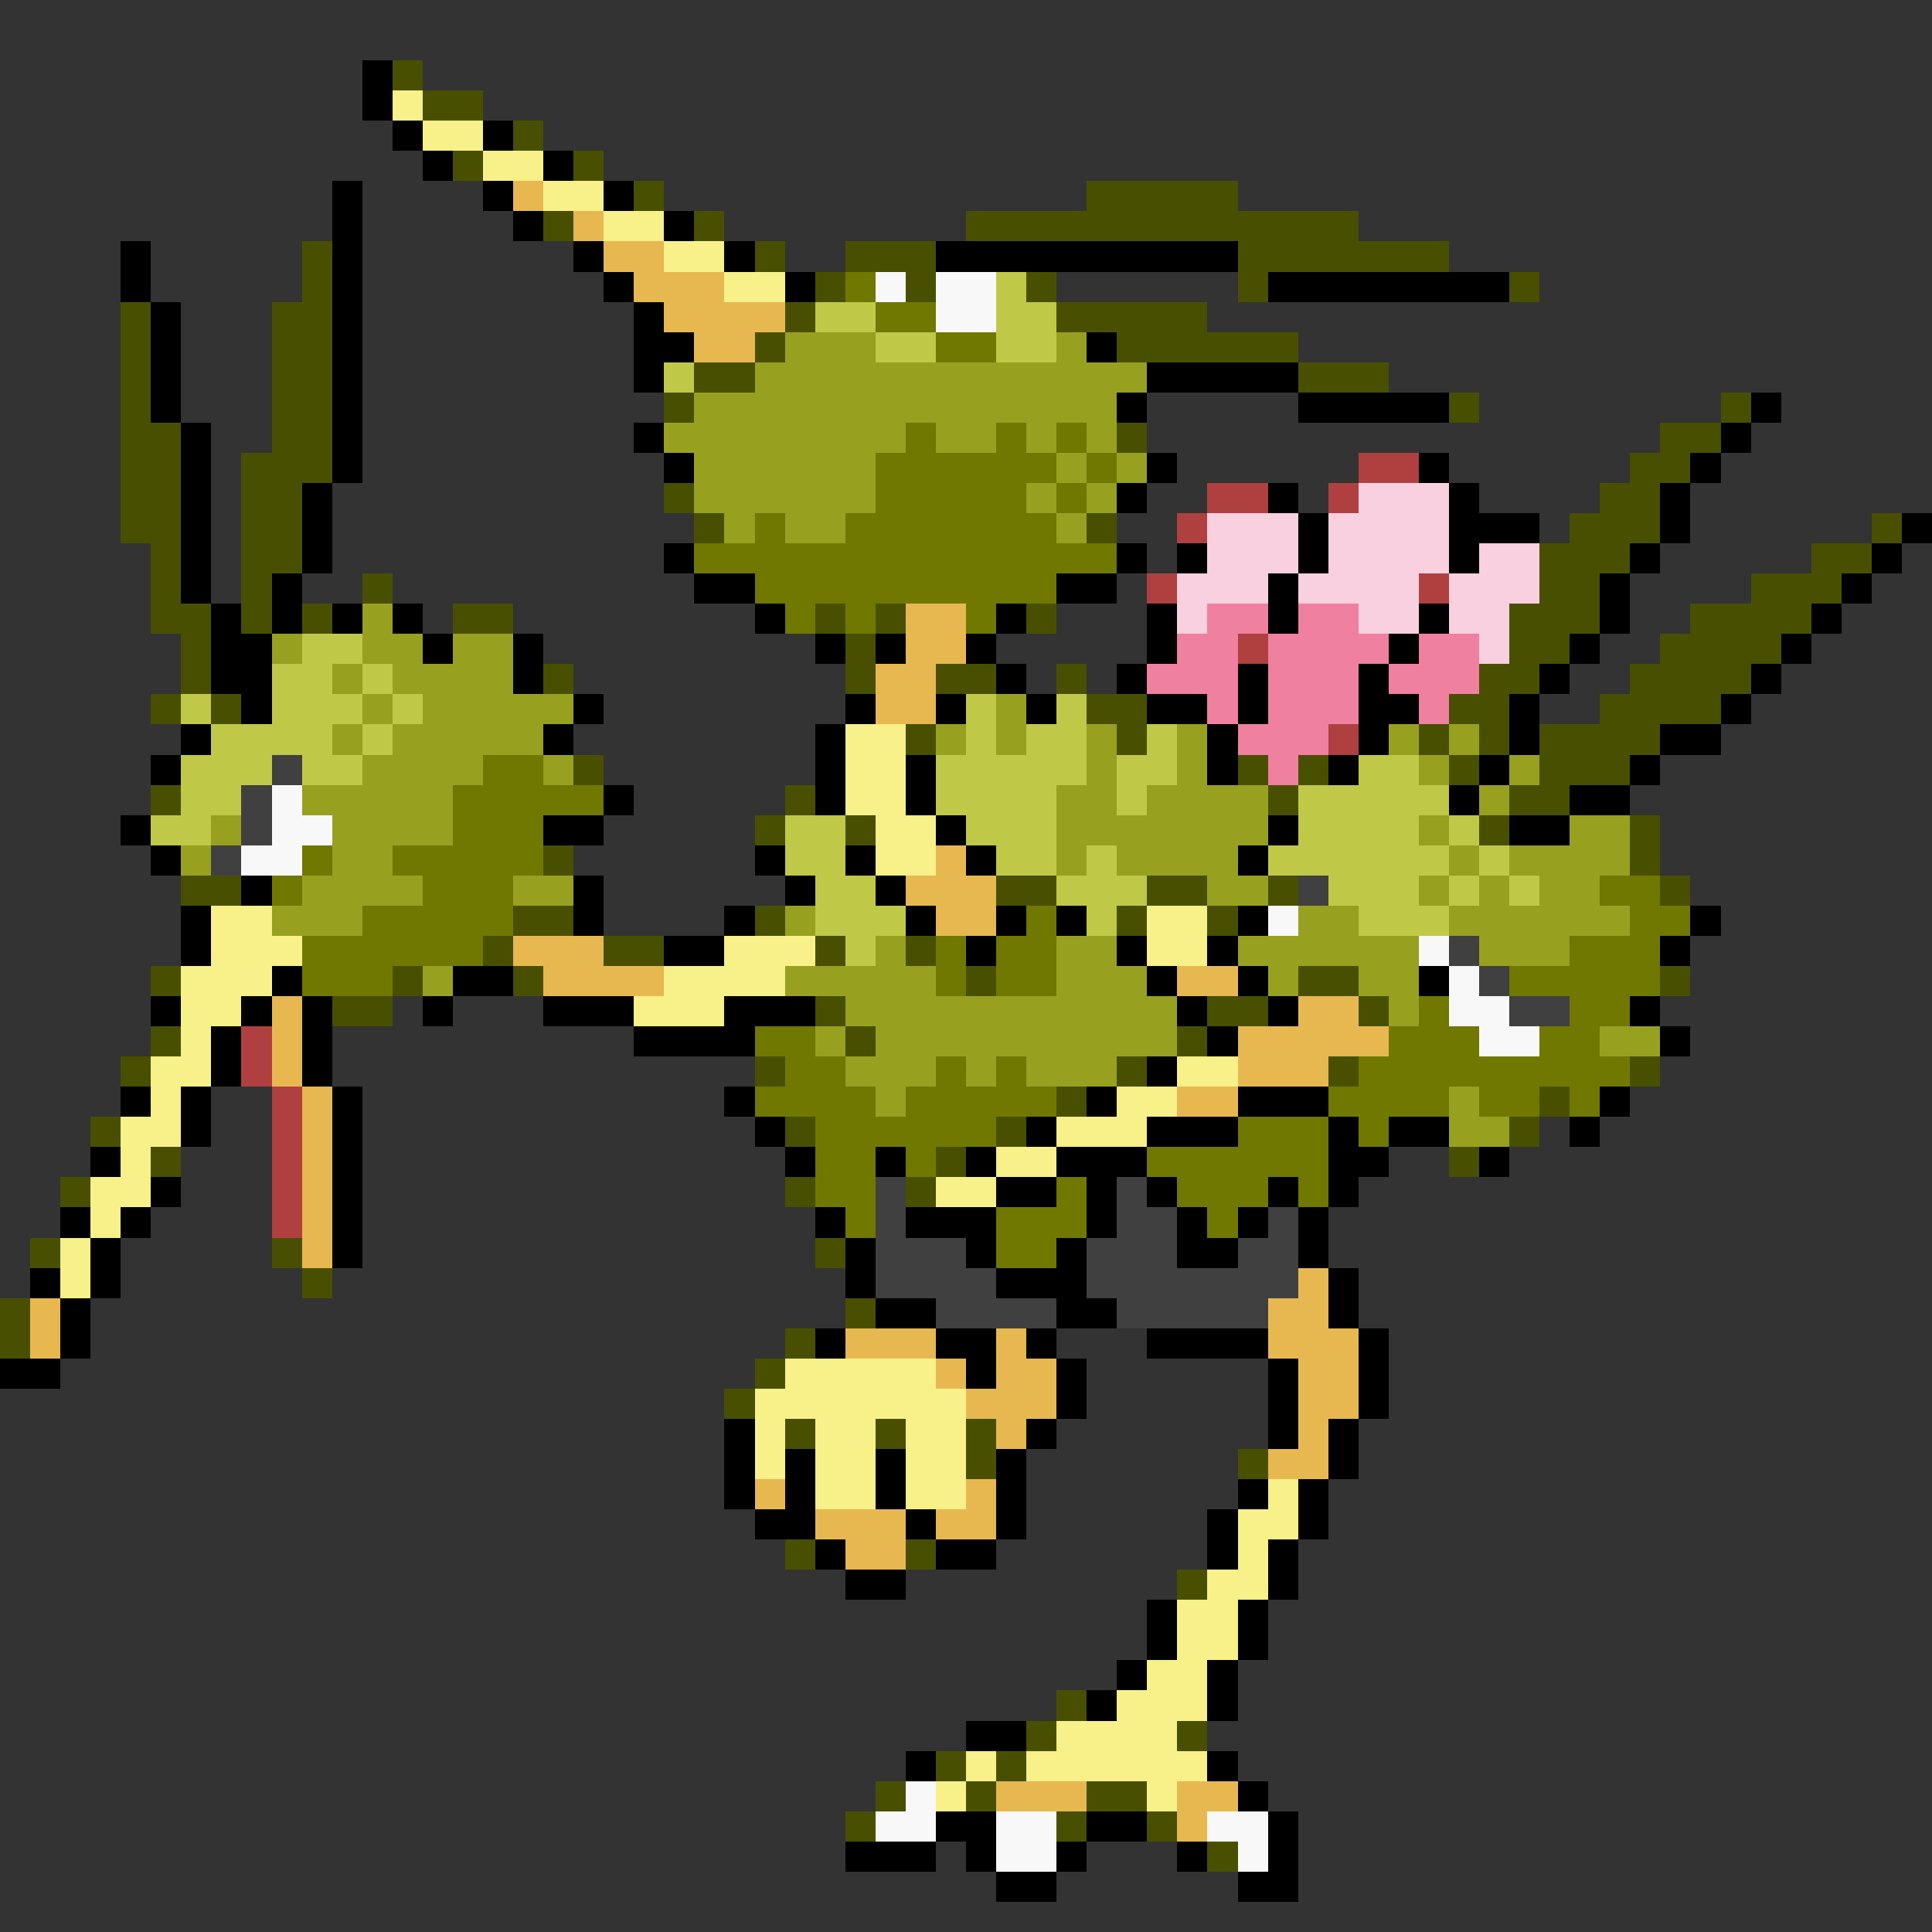 <svg xmlns="http://www.w3.org/2000/svg" viewBox="0 -0.5 64 64" shape-rendering="crispEdges">
<rect x="0" y="-0.5" width="64" height="64" fill="#333333" stroke="none"/>
<path stroke="#000000" d="M12 2h1M12 3h1M13 4h1M16 4h1M14 5h1M18 5h1M11 6h1M16 6h1M20 6h1M11 7h1M17 7h1M22 7h1M4 8h1M11 8h1M19 8h1M24 8h1M31 8h10M4 9h1M11 9h1M20 9h1M26 9h1M42 9h8M5 10h1M11 10h1M21 10h1M5 11h1M11 11h1M21 11h2M36 11h1M5 12h1M11 12h1M21 12h1M38 12h5M5 13h1M11 13h1M37 13h1M43 13h5M58 13h1M6 14h1M11 14h1M21 14h1M57 14h1M6 15h1M11 15h1M22 15h1M38 15h1M47 15h1M56 15h1M6 16h1M10 16h1M37 16h1M42 16h1M48 16h1M55 16h1M6 17h1M10 17h1M43 17h1M48 17h3M55 17h1M63 17h1M6 18h1M10 18h1M22 18h1M37 18h1M39 18h1M43 18h1M48 18h1M54 18h1M62 18h1M6 19h1M9 19h1M23 19h2M35 19h2M42 19h1M53 19h1M61 19h1M7 20h1M9 20h1M11 20h1M13 20h1M25 20h1M33 20h1M38 20h1M42 20h1M47 20h1M53 20h1M60 20h1M7 21h2M14 21h1M17 21h1M27 21h1M29 21h1M32 21h1M38 21h1M46 21h1M52 21h1M59 21h1M7 22h2M17 22h1M33 22h1M37 22h1M41 22h1M45 22h1M51 22h1M58 22h1M8 23h1M19 23h1M28 23h1M31 23h1M34 23h1M38 23h2M41 23h1M45 23h2M50 23h1M57 23h1M6 24h1M18 24h1M27 24h1M40 24h1M45 24h1M50 24h1M55 24h2M5 25h1M27 25h1M30 25h1M40 25h1M44 25h1M49 25h1M54 25h1M20 26h1M27 26h1M30 26h1M48 26h1M52 26h2M4 27h1M18 27h2M31 27h1M42 27h1M50 27h2M5 28h1M25 28h1M28 28h1M32 28h1M41 28h1M8 29h1M19 29h1M26 29h1M29 29h1M6 30h1M19 30h1M24 30h1M30 30h1M33 30h1M35 30h1M41 30h1M56 30h1M6 31h1M22 31h2M32 31h1M37 31h1M40 31h1M55 31h1M9 32h1M15 32h2M38 32h1M41 32h1M47 32h1M5 33h1M8 33h1M10 33h1M14 33h1M18 33h3M24 33h3M39 33h1M42 33h1M54 33h1M7 34h1M10 34h1M21 34h4M40 34h1M55 34h1M7 35h1M10 35h1M38 35h1M4 36h1M6 36h1M11 36h1M24 36h1M36 36h1M41 36h3M53 36h1M6 37h1M11 37h1M25 37h1M34 37h1M38 37h3M44 37h1M46 37h2M52 37h1M3 38h1M11 38h1M26 38h1M29 38h1M32 38h1M35 38h3M44 38h2M49 38h1M5 39h1M11 39h1M33 39h2M36 39h1M38 39h1M42 39h1M44 39h1M2 40h1M4 40h1M11 40h1M27 40h1M30 40h3M36 40h1M39 40h1M41 40h1M43 40h1M3 41h1M11 41h1M28 41h1M32 41h1M35 41h1M39 41h2M43 41h1M1 42h1M3 42h1M28 42h1M33 42h3M44 42h1M2 43h1M29 43h2M35 43h2M44 43h1M2 44h1M27 44h1M31 44h2M34 44h1M38 44h4M45 44h1M0 45h2M32 45h1M35 45h1M42 45h1M45 45h1M35 46h1M42 46h1M45 46h1M24 47h1M34 47h1M42 47h1M44 47h1M24 48h1M26 48h1M29 48h1M33 48h1M44 48h1M24 49h1M26 49h1M29 49h1M33 49h1M41 49h1M43 49h1M25 50h2M30 50h1M33 50h1M40 50h1M43 50h1M27 51h1M31 51h2M40 51h1M42 51h1M28 52h2M42 52h1M38 53h1M41 53h1M38 54h1M41 54h1M37 55h1M40 55h1M36 56h1M40 56h1M32 57h2M30 58h1M40 58h1M41 59h1M31 60h2M36 60h2M42 60h1M28 61h3M32 61h1M35 61h1M39 61h1M42 61h1M33 62h2M41 62h2" />
<path stroke="#485000" d="M13 2h1M14 3h2M17 4h1M15 5h1M19 5h1M21 6h1M36 6h5M18 7h1M23 7h1M32 7h13M10 8h1M25 8h1M28 8h3M41 8h7M10 9h1M27 9h1M30 9h1M34 9h1M41 9h1M50 9h1M4 10h1M9 10h2M26 10h1M35 10h5M4 11h1M9 11h2M25 11h1M37 11h6M4 12h1M9 12h2M23 12h2M43 12h3M4 13h1M9 13h2M22 13h1M48 13h1M57 13h1M4 14h2M9 14h2M37 14h1M55 14h2M4 15h2M8 15h3M54 15h2M4 16h2M8 16h2M22 16h1M53 16h2M4 17h2M8 17h2M23 17h1M36 17h1M52 17h3M62 17h1M5 18h1M8 18h2M51 18h3M60 18h2M5 19h1M8 19h1M12 19h1M51 19h2M58 19h3M5 20h2M8 20h1M10 20h1M15 20h2M27 20h1M29 20h1M34 20h1M50 20h3M56 20h4M6 21h1M28 21h1M50 21h2M55 21h4M6 22h1M18 22h1M28 22h1M31 22h2M35 22h1M49 22h2M54 22h4M5 23h1M7 23h1M36 23h2M48 23h2M53 23h4M30 24h1M37 24h1M47 24h1M49 24h1M51 24h4M19 25h1M41 25h1M43 25h1M48 25h1M51 25h3M5 26h1M26 26h1M42 26h1M50 26h2M25 27h1M28 27h1M49 27h1M54 27h1M18 28h1M54 28h1M6 29h2M33 29h2M38 29h2M42 29h1M55 29h1M17 30h2M25 30h1M37 30h1M40 30h1M16 31h1M20 31h2M27 31h1M30 31h1M5 32h1M13 32h1M17 32h1M32 32h1M43 32h2M55 32h1M11 33h2M27 33h1M40 33h2M45 33h1M5 34h1M28 34h1M39 34h1M4 35h1M25 35h1M37 35h1M44 35h1M54 35h1M35 36h1M51 36h1M3 37h1M26 37h1M33 37h1M50 37h1M5 38h1M31 38h1M48 38h1M2 39h1M26 39h1M30 39h1M1 41h1M9 41h1M27 41h1M10 42h1M0 43h1M28 43h1M0 44h1M26 44h1M25 45h1M24 46h1M26 47h1M29 47h1M32 47h1M32 48h1M41 48h1M26 51h1M30 51h1M39 52h1M35 56h1M34 57h1M39 57h1M31 58h1M33 58h1M29 59h1M32 59h1M36 59h2M28 60h1M35 60h1M38 60h1M40 61h1" />
<path stroke="#f8f088" d="M13 3h1M14 4h2M16 5h2M18 6h2M20 7h2M22 8h2M24 9h2M28 24h2M28 25h2M28 26h2M29 27h2M29 28h2M7 30h2M38 30h2M7 31h3M24 31h3M38 31h2M6 32h3M22 32h4M6 33h2M21 33h3M6 34h1M5 35h2M39 35h2M5 36h1M37 36h2M4 37h2M35 37h3M4 38h1M33 38h2M3 39h2M31 39h2M3 40h1M2 41h1M2 42h1M26 45h5M25 46h7M25 47h1M27 47h2M30 47h2M25 48h1M27 48h2M30 48h2M27 49h2M30 49h2M42 49h1M41 50h2M41 51h1M40 52h2M39 53h2M39 54h2M38 55h2M37 56h3M35 57h4M32 58h1M34 58h6M31 59h1M38 59h1" />
<path stroke="#e8b850" d="M17 6h1M19 7h1M20 8h2M21 9h3M22 10h4M23 11h2M30 20h2M30 21h2M29 22h2M29 23h2M31 28h1M30 29h3M31 30h2M17 31h3M18 32h4M39 32h2M9 33h1M43 33h2M9 34h1M41 34h5M9 35h1M41 35h3M10 36h1M39 36h2M10 37h1M10 38h1M10 39h1M10 40h1M10 41h1M43 42h1M1 43h1M42 43h2M1 44h1M28 44h3M33 44h1M42 44h3M31 45h1M33 45h2M43 45h2M32 46h3M43 46h2M33 47h1M43 47h1M42 48h2M25 49h1M32 49h1M27 50h3M31 50h2M28 51h2M33 59h3M39 59h2M39 60h1" />
<path stroke="#707800" d="M28 9h1M29 10h2M31 11h2M30 14h1M33 14h1M35 14h1M29 15h6M36 15h1M29 16h5M35 16h1M25 17h1M28 17h7M23 18h14M25 19h10M26 20h1M28 20h1M32 20h1M16 25h2M15 26h5M15 27h3M10 28h1M13 28h5M9 29h1M14 29h3M53 29h2M12 30h5M34 30h1M54 30h2M10 31h6M31 31h1M33 31h2M52 31h3M10 32h3M31 32h1M33 32h2M50 32h5M47 33h1M52 33h2M25 34h2M46 34h3M51 34h2M26 35h2M31 35h1M33 35h1M45 35h9M25 36h4M30 36h5M44 36h4M49 36h2M52 36h1M27 37h6M41 37h3M45 37h1M27 38h2M30 38h1M38 38h6M27 39h2M35 39h1M39 39h3M43 39h1M28 40h1M33 40h3M40 40h1M33 41h2" />
<path stroke="#f8f8f8" d="M29 9h1M31 9h2M31 10h2M9 26h1M9 27h2M8 28h2M42 30h1M47 31h1M48 32h1M48 33h2M49 34h2M30 59h1M29 60h2M33 60h2M40 60h2M33 61h2M41 61h1" />
<path stroke="#c0c848" d="M33 9h1M27 10h2M33 10h2M29 11h2M33 11h2M22 12h1M10 21h2M9 22h2M12 22h1M6 23h1M9 23h3M13 23h1M32 23h1M35 23h1M7 24h4M12 24h1M32 24h1M34 24h2M38 24h1M6 25h3M10 25h2M31 25h5M37 25h2M45 25h2M6 26h2M31 26h4M37 26h1M43 26h5M5 27h2M26 27h2M32 27h3M43 27h4M48 27h1M26 28h2M33 28h2M36 28h1M42 28h6M49 28h1M27 29h2M35 29h3M44 29h3M48 29h1M50 29h1M27 30h3M36 30h1M45 30h3M28 31h1" />
<path stroke="#98a020" d="M26 11h3M35 11h1M25 12h13M23 13h14M22 14h8M31 14h2M34 14h1M36 14h1M23 15h6M35 15h1M37 15h1M23 16h6M34 16h1M36 16h1M24 17h1M26 17h2M35 17h1M12 20h1M9 21h1M12 21h2M15 21h2M11 22h1M13 22h4M12 23h1M14 23h5M33 23h1M11 24h1M13 24h5M31 24h1M33 24h1M36 24h1M39 24h1M46 24h1M48 24h1M12 25h4M18 25h1M36 25h1M39 25h1M47 25h1M50 25h1M10 26h5M35 26h2M38 26h4M49 26h1M7 27h1M11 27h4M35 27h7M47 27h1M52 27h2M6 28h1M11 28h2M35 28h1M37 28h4M48 28h1M50 28h4M10 29h4M17 29h2M40 29h2M47 29h1M49 29h1M51 29h2M9 30h3M26 30h1M43 30h2M48 30h6M29 31h1M35 31h2M41 31h6M49 31h3M14 32h1M26 32h5M35 32h3M42 32h1M45 32h2M28 33h11M46 33h1M27 34h1M29 34h10M53 34h2M28 35h3M32 35h1M34 35h3M29 36h1M48 36h1M48 37h2" />
<path stroke="#b04040" d="M45 15h2M40 16h2M44 16h1M39 17h1M38 19h1M47 19h1M41 21h1M44 24h1M8 34h1M8 35h1M9 36h1M9 37h1M9 38h1M9 39h1M9 40h1" />
<path stroke="#f8d0e0" d="M45 16h3M40 17h3M44 17h4M40 18h3M44 18h4M49 18h2M39 19h3M43 19h4M48 19h3M39 20h1M45 20h2M48 20h2M49 21h1" />
<path stroke="#f080a0" d="M40 20h2M43 20h2M39 21h2M42 21h4M47 21h2M38 22h3M42 22h3M46 22h3M40 23h1M42 23h3M47 23h1M41 24h3M42 25h1" />
<path stroke="#404040" d="M9 25h1M8 26h1M8 27h1M7 28h1M43 29h1M48 31h1M49 32h1M50 33h2M29 39h1M37 39h1M29 40h1M37 40h2M42 40h1M29 41h3M36 41h3M41 41h2M29 42h4M36 42h7M31 43h4M37 43h5" />
</svg>